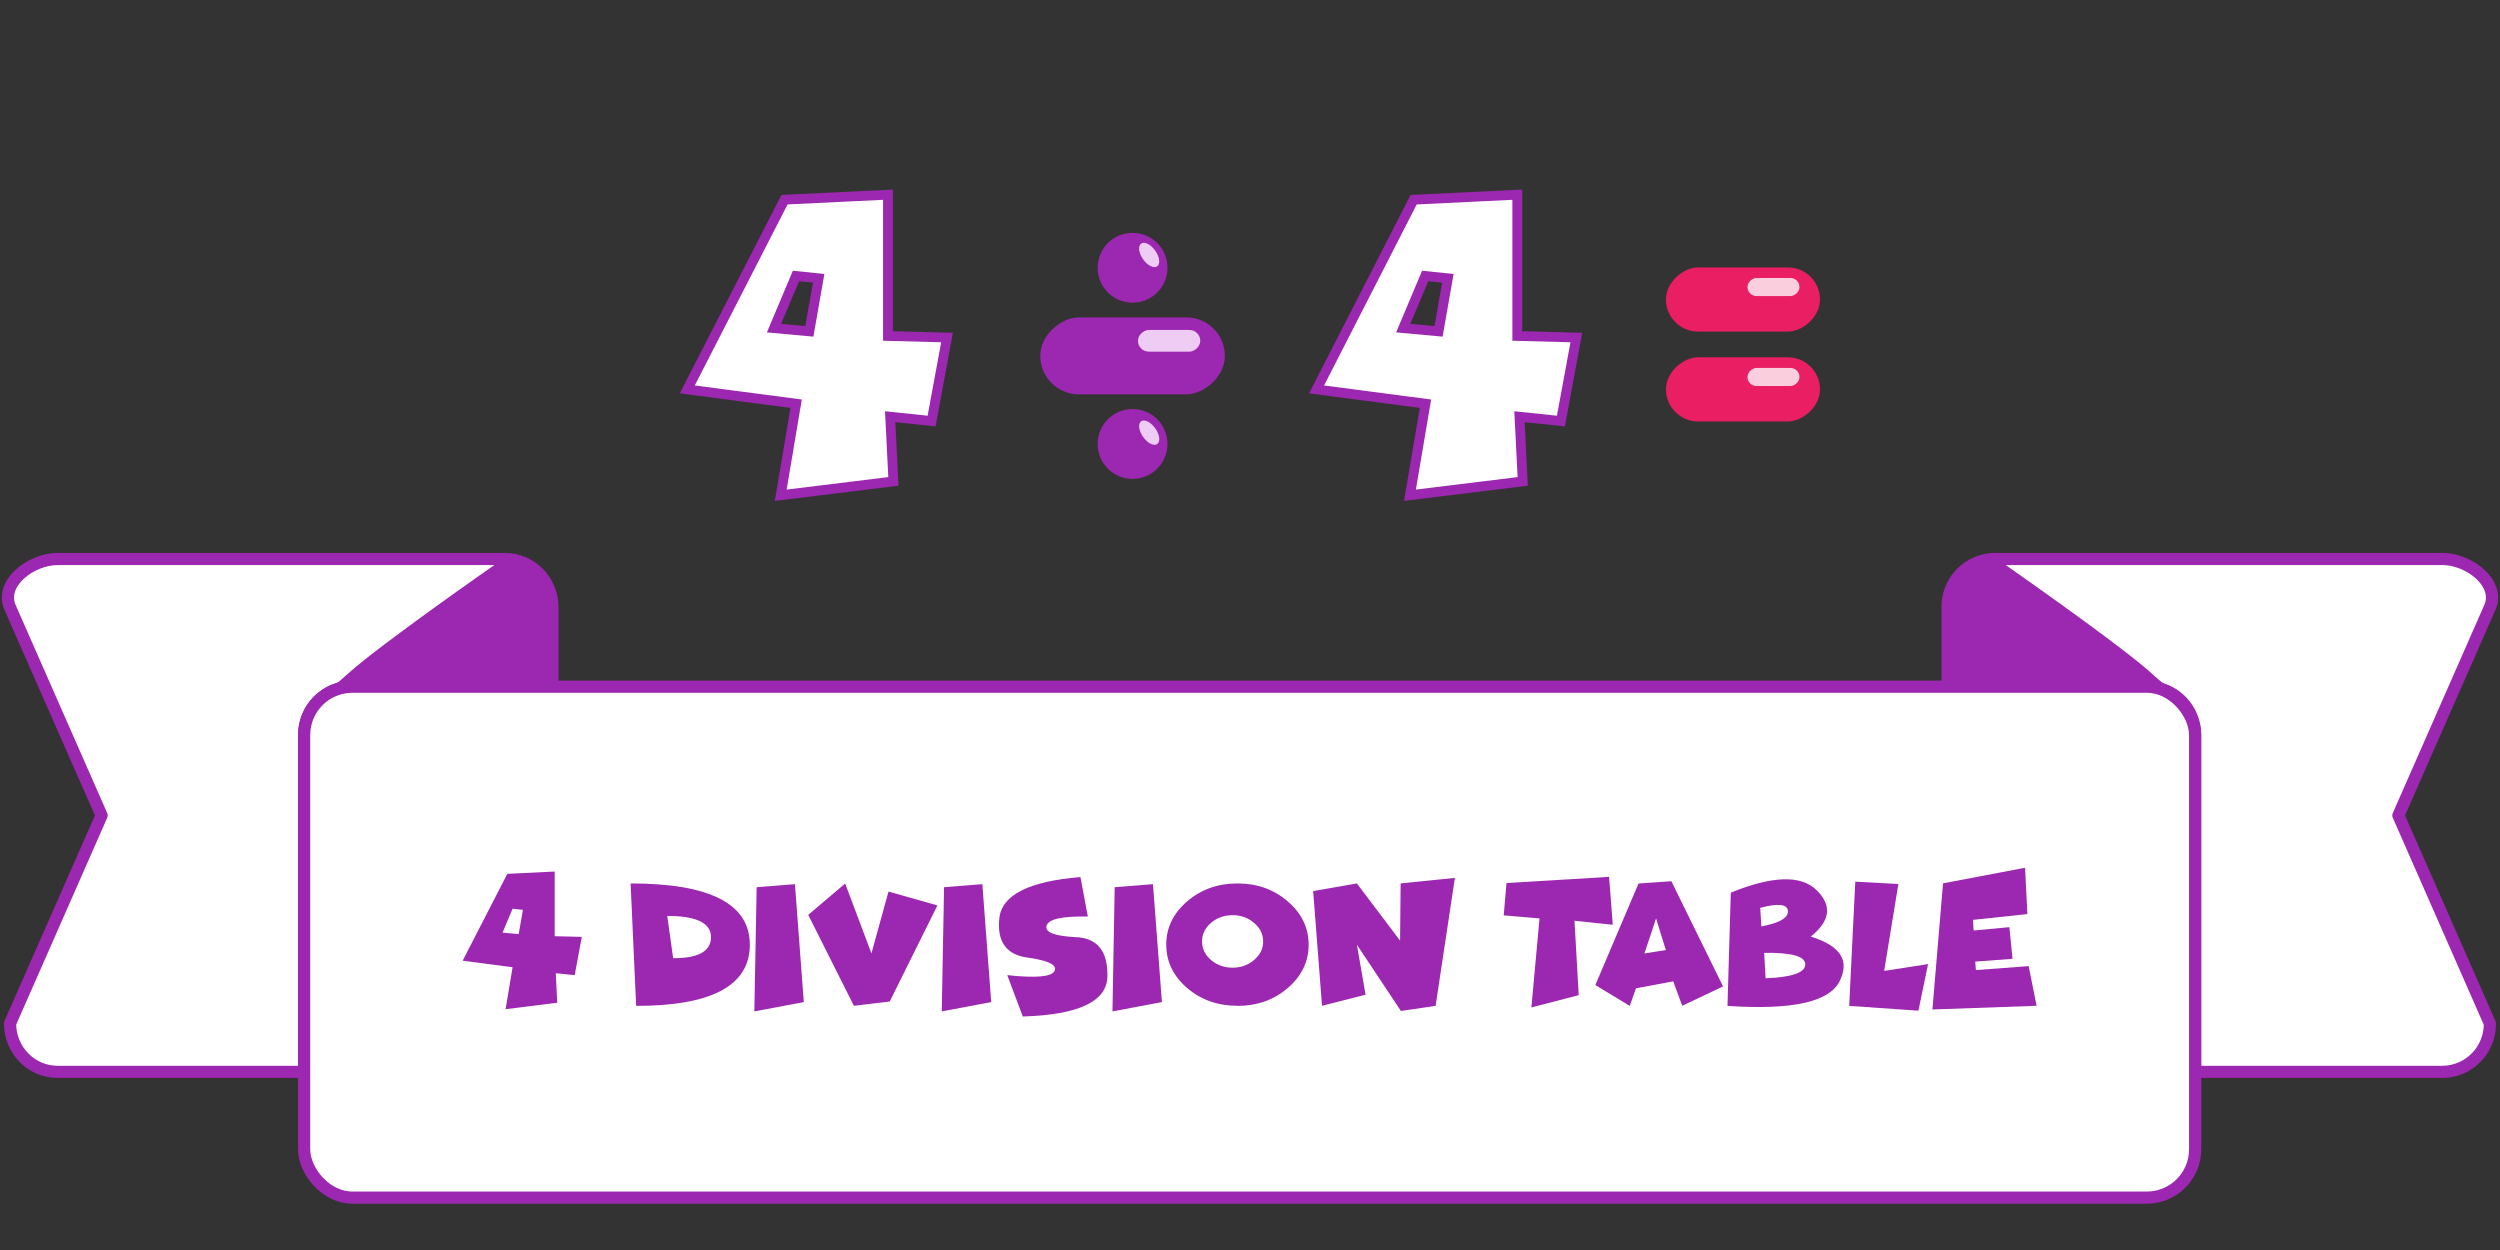 <svg xmlns="http://www.w3.org/2000/svg" viewBox="0 0 270.93 135.47">
  <rect x="0" y="0" width="270.93" height="135.47" fill="#333333" stroke="none"/>
  <g transform="translate(-569.48)">
    <path fill="#fff" stroke="#9c27b0" stroke-linecap="round" stroke-linejoin="round" stroke-width="1.32" d="M785.69 60.58a5.18 5.18 0 0 0-5.15 5.25v8.59h21.6c2.9 0 5.23 2.33 5.23 5.22v36.52h26.8a5.18 5.18 0 0 0 5.14-5.25l-9.91-22.54 9.91-22.54c1.17-2.65-2.3-5.25-5.14-5.25z"/>
    <path fill="#9c27b0" d="M785.26 60.48c-2.15-.1-4.7 3.24-4.7 5.7v8.24h23.79c-.5-.4-1.06-.87-1.69-1.44-3.47-3.15-16.27-12.06-16.27-12.06a1.92 1.92 0 0 0-1.13-.44z"/>
    <g>
      <path fill="#fff" stroke="#9c27b0" stroke-linecap="round" stroke-linejoin="round" stroke-width="1.32" d="M575.72 60.58c-2.85 0-6.31 2.6-5.15 5.25l9.92 22.54-9.92 22.54c0 2.9 2.3 5.25 5.15 5.25h26.72V79.64c0-2.9 2.33-5.22 5.22-5.22h21.69v-8.6c0-2.9-2.3-5.24-5.15-5.24z"/>
      <path fill="#9c27b0" d="M624.63 60.48c-.4.02-.78.15-1.13.44 0 0-12.8 8.91-16.28 12.06-.62.57-1.18 1.03-1.68 1.44h23.78v-8.23c0-2.47-2.54-5.81-4.69-5.71z"/>
    </g>
    <rect width="204.93" height="55.37" x="602.44" y="74.42" fill="#fff" stroke="#9c27b0" stroke-linecap="round" stroke-linejoin="round" stroke-width="1.32" ry="5.23"/>
  </g>
  <g fill="#9c27b0" stroke-width=".26" aria-label="4 division table" font-family="Funhouse" font-size="19.4" font-weight="400" letter-spacing="0" style="line-height:1.25;-inkscape-font-specification:'Funhouse, Normal';font-variant-ligatures:normal;font-variant-caps:normal;font-variant-numeric:normal;font-feature-settings:normal;text-align:start" word-spacing="0">
    <path d="M54.98 94.7l-4.84 9.41 5.41.71-.76 4.55 5.6-.7-.16-3.2 2.05.21.77-4.15-2.94-.07v-7.01zm-.52 6.37l1.09-2.59 1.12.12-.46 2.63zM68.94 109l-.6-13.26q12.92 0 12.92 6.64 0 6.63-12.32 6.63zm3.37-9.74l.64 4.58q4.1.02 4.1-2.28t-4.74-2.3zM86.15 95.82l.96 12.78-5.36 1.01.25-13.46zM92.54 109l-4.95-9.85 4-3.4 2.85 7.57 1.85-6.7 5.3 1.5-5.17 10.42zM106.46 95.82l.96 12.78-5.36 1.01.25-13.46zM111.32 103.77q-3.42-.48-3.02-4.26.4-3.77 8.79-4.46l.8 4.28q-4.16-.09-4.47.99-.3 1.08 3.19 1.24 3.48.16 3.4 4.25-.07 4.08-9.17 4.35l-1.68-4.48q4.66.5 5.12-.46.47-.98-2.96-1.45zM124.95 95.82l.97 12.78-5.36 1.01.24-13.46zM134.11 109q-3.2 0-5.46-1.93-2.26-1.95-2.26-4.7 0-2.74 2.26-4.68 2.26-1.95 5.46-1.95t5.45 1.95q2.26 1.94 2.26 4.69 0 2.74-2.26 4.69-2.25 1.94-5.45 1.94zm-.53-4.13q1.37 0 2.33-.84.98-.83.98-2 0-1.18-.98-2.01-.96-.84-2.33-.84t-2.35.84q-.96.83-.96 2 0 1.18.96 2.01.98.84 2.35.84zM147.05 102.38l.94 5.42-4.72 1.2-.96-12.43 4.74-.83 4.68 6.2.06-6.2 5.88-.6-2.09 13.87-3.76.55zM170.63 99.78l.46 8.07-5.13 1.33.88-9.65-3.88-.33.3-3.5 11.12-.67.4 5.19zM177.29 107.11l-.67 1.9-3.73-2.26 4.68-11 3.56-.25 5.6 11.4-4.42 2.1-.98-2.65zm3.24-4.15l-1.06-3.43-1.26 3.8zM190.88 100.4q2.94-.55 2.88-1.67-.06-1.12-3-.35zm.46 5.62q4.29-.17 4.3-1.5.02-1.32-4.45-1.26zm-4.13 2.99l.36-12.27q6.77-2.76 9.3-.27 2.55 2.5-.64 5.03 4.84 1.48 3.12 4.86-1.7 3.36-12.14 2.65z" style="-inkscape-font-specification:'Funhouse, Normal';font-variant-ligatures:normal;font-variant-caps:normal;font-variant-numeric:normal;font-feature-settings:normal;text-align:start"/>
    <path d="M201.06 95.55l4.67.25-1.54 9.42 4.76-.74-1.05 5.05-7.5-.52zM219.46 94.04l.25 5.02-5.9.63.08 1.15 3.87-.36.34 3.43-4.04.3.07.92 5.72-.43.86 4.3-11.29.4 1.15-13.67z" style="-inkscape-font-specification:'Funhouse, Normal';font-variant-ligatures:normal;font-variant-caps:normal;font-variant-numeric:normal;font-feature-settings:normal;text-align:start"/>
  </g>
  <g>
    <g transform="translate(-292.82 828.3) scale(1.063)">
      <rect width="7.84" height="18.82" x="-746.85" y="-400.34" fill="#9c27b0" ry="3.92" transform="rotate(90)"/>
      <rect width="2.21" height="6.35" x="-745.57" y="-397.83" fill="#eeccf4" ry="1.1" transform="rotate(90)"/>
      <circle cx="390.93" cy="-751.91" r="3.56" fill="#9c27b0"/>
      <circle cx="390.93" cy="-733.95" r="3.56" fill="#9c27b0"/>
      <ellipse cx="754.53" cy="-390.09" fill="#eeccf4" rx=".76" ry="1.42" transform="rotate(-35.13)"/>
      <ellipse cx="744.11" cy="-375.27" fill="#eeccf4" rx=".76" ry="1.42" transform="rotate(-35.13)"/>
    </g>
    <g style="line-height:1.25;-inkscape-font-specification:'Funhouse, Normal';font-variant-ligatures:normal;font-variant-caps:normal;font-variant-numeric:normal;font-feature-settings:normal;text-align:start">
      <path fill="#fff" stroke="#9c27b0" stroke-width="1.06" d="M85.02 21.64L74.48 42.2l11.8 1.55-1.67 9.92 12.21-1.5-.35-7.01 4.49.47 1.67-9.05-6.4-.17V21.1zm-1.14 13.92l2.38-5.65 2.46.25-1.01 5.75z" aria-label="4" font-family="Funhouse" font-size="42.33" font-weight="400" letter-spacing="0" style="-inkscape-font-specification:'Funhouse, Normal';font-variant-ligatures:normal;font-variant-caps:normal;font-variant-numeric:normal;font-feature-settings:normal;text-align:start" word-spacing="0"/>
    </g>
    <g transform="matrix(0 .887 -.887 0 -118.57 660.57)">
      <rect width="7.84" height="18.82" x="-712.05" y="-356.04" fill="#e91e63" ry="3.92"/>
      <rect width="7.84" height="18.82" x="-701.07" y="-356.04" fill="#e91e63" ry="3.92"/>
      <rect width="2.21" height="6.35" x="-710.76" y="-353.53" fill="#facedd" ry="1.1"/>
      <rect width="2.21" height="6.35" x="-699.77" y="-353.53" fill="#facedd" ry="1.1"/>
    </g>
    <g style="line-height:1.25;-inkscape-font-specification:'Funhouse, Normal';font-variant-ligatures:normal;font-variant-caps:normal;font-variant-numeric:normal;font-feature-settings:normal;text-align:start">
      <path fill="#fff" stroke="#9c27b0" stroke-width="1.06" d="M153.2 21.64L142.68 42.2l11.8 1.55-1.68 9.92 12.22-1.5-.35-7.01 4.49.47 1.67-9.05-6.4-.17V21.1zm-1.13 13.92l2.38-5.65 2.46.25-1.01 5.75z" aria-label="4" font-family="Funhouse" font-size="42.33" font-weight="400" letter-spacing="0" style="-inkscape-font-specification:'Funhouse, Normal';font-variant-ligatures:normal;font-variant-caps:normal;font-variant-numeric:normal;font-feature-settings:normal;text-align:start" word-spacing="0"/>
    </g>
  </g>
</svg>
